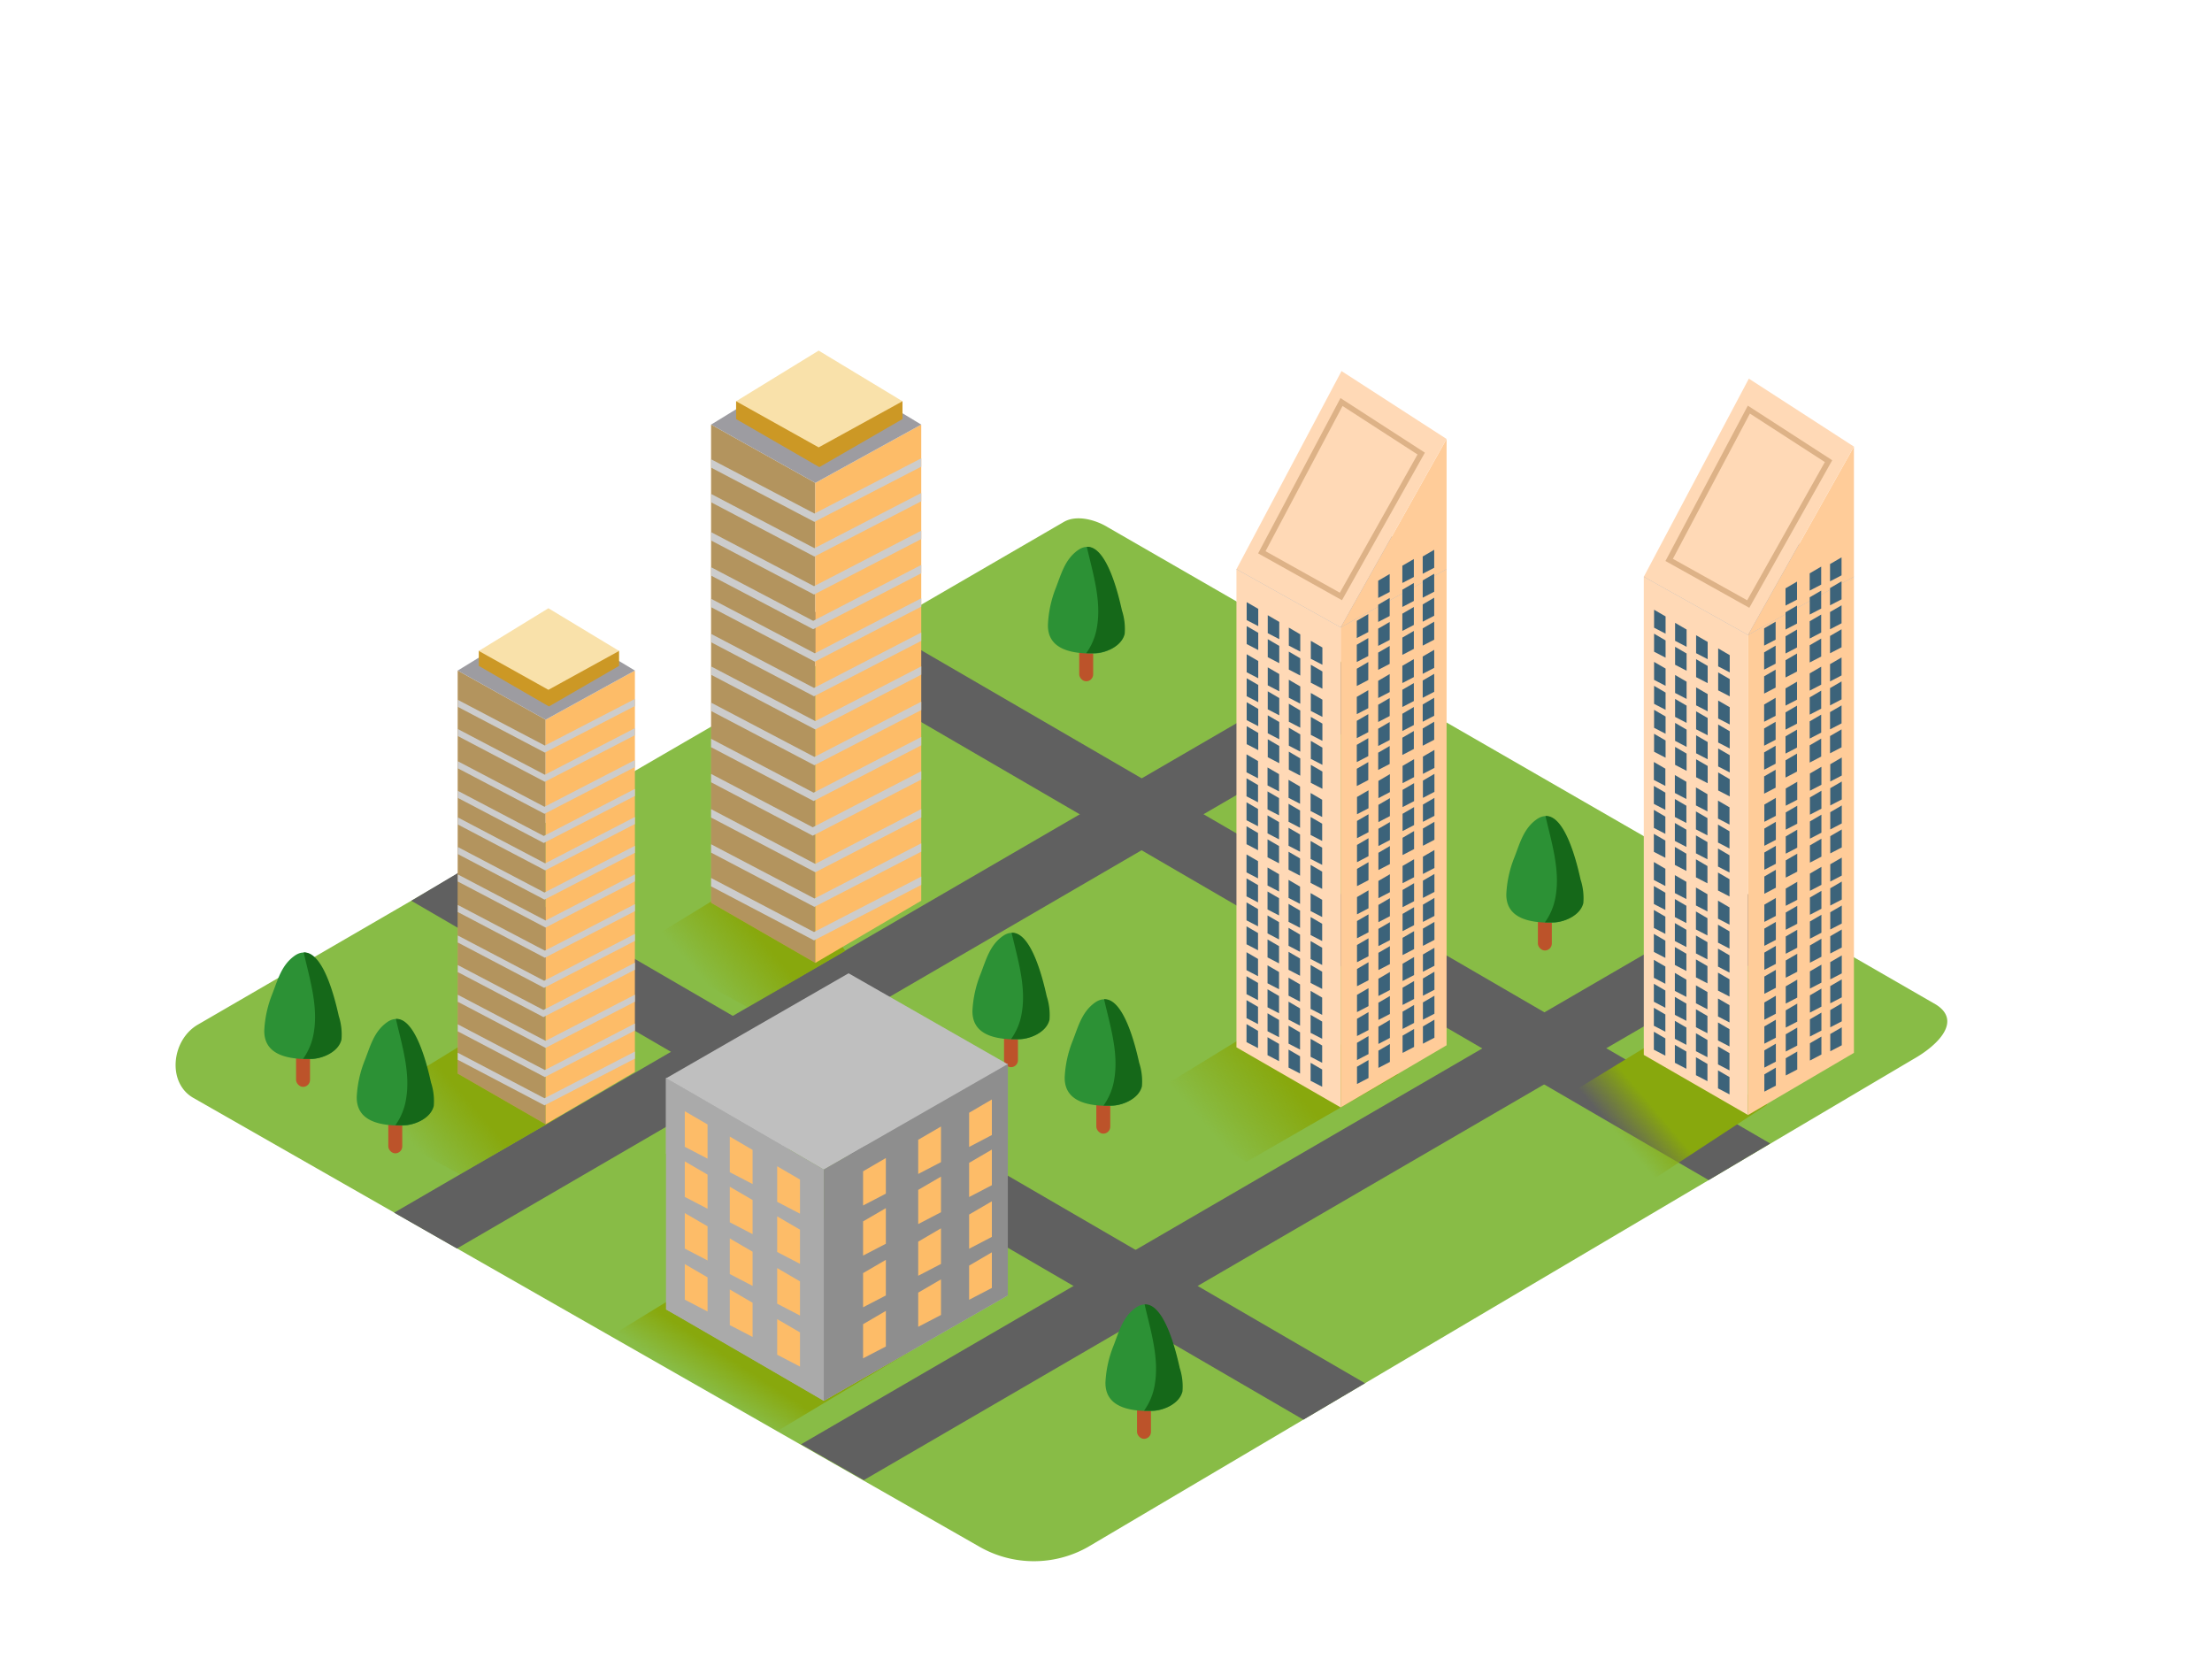 <svg xmlns="http://www.w3.org/2000/svg" xmlns:xlink="http://www.w3.org/1999/xlink" viewBox="0 0 400 300"><defs><linearGradient id="linear-gradient" x1="286.27" y1="210.52" x2="298.72" y2="199.95" gradientUnits="userSpaceOnUse"><stop offset="0" stop-color="#88a80d" stop-opacity="0"/><stop offset="0.5" stop-color="#88a80d" stop-opacity="0"/><stop offset="1" stop-color="#88a80d"/></linearGradient><linearGradient id="linear-gradient-2" x1="206.99" y1="216.09" x2="231.88" y2="194.49" xlink:href="#linear-gradient"/><linearGradient id="linear-gradient-3" x1="126.9" y1="259.7" x2="134.88" y2="247.46" xlink:href="#linear-gradient"/><linearGradient id="linear-gradient-4" x1="65.54" y1="216.06" x2="84.91" y2="199.24" xlink:href="#linear-gradient"/><linearGradient id="linear-gradient-5" x1="117.6" y1="185.85" x2="136.97" y2="169.04" xlink:href="#linear-gradient"/></defs><title>aaa</title><g style="isolation:isolate"><g id="Layer_2" data-name="Layer 2"><path d="M196.69,279.77,345.9,191.58c4.75-2.67,8.83-7,4.19-9.92L200.35,95.36c-2.25-1.39-5.66-2.3-7.94-1L35.77,185.29c-4.75,2.76-5.6,10.46-.85,13.22L177,279.63A19.84,19.84,0,0,0,196.69,279.77Z" fill="#88bc46"/><polygon points="320.11 206.78 151 108.53 139.98 115.1 308.98 213.4 320.11 206.78" fill="#606060"/><polygon points="246.84 250.13 85.39 156.32 74.38 162.89 235.69 256.72 246.84 250.13" fill="#606060"/><polygon points="71.27 219.29 242.79 119.64 253.8 126.2 82.63 225.77 71.27 219.29" fill="#606060"/><polygon points="144.86 261.17 316.37 161.51 327.39 168.08 156.21 267.65 144.86 261.17" fill="#606060"/><rect x="53.54" y="179.8" width="2.52" height="16.74" rx="1.26" ry="1.26" fill="#bc532a"/><path d="M61,183.23c-.58-2.53-3.17-13.65-7.75-10.38-2.35,1.68-3,4.29-4,6.86a20.42,20.42,0,0,0-1.46,6.63c-.07,4.63,4.64,5.2,8.24,5.18,2.08,0,5-1.24,5.53-3.49a10.82,10.82,0,0,0-.5-4.3Z" fill="#2c9135"/><path d="M61.26,183.72l-.11-.49c-.52-2.23-2.6-11.19-6.24-11C56,177,57.58,182,56.73,186.8a11.05,11.05,0,0,1-1.93,4.68c.48,0,1,0,1.42,0,2.08,0,5-1.24,5.53-3.49A10.82,10.82,0,0,0,61.26,183.72Z" fill="#156819"/><rect x="181.56" y="176.24" width="2.52" height="16.74" rx="1.26" ry="1.26" fill="#bc532a"/><path d="M189.06,179.67c-.58-2.53-3.17-13.65-7.75-10.38-2.35,1.68-3,4.29-4,6.86a20.42,20.42,0,0,0-1.46,6.63c-.07,4.63,4.64,5.2,8.24,5.18,2.08,0,5-1.24,5.53-3.49a10.82,10.82,0,0,0-.5-4.3Z" fill="#2c9135"/><path d="M189.28,180.16l-.11-.49c-.52-2.23-2.6-11.19-6.24-11,1.08,4.72,2.68,9.71,1.83,14.55a11.05,11.05,0,0,1-1.93,4.68c.48,0,1,0,1.42,0,2.08,0,5-1.24,5.53-3.49A10.82,10.82,0,0,0,189.28,180.16Z" fill="#156819"/><rect x="198.25" y="188.26" width="2.52" height="16.74" rx="1.26" ry="1.26" fill="#bc532a"/><path d="M205.74,191.69c-.58-2.53-3.17-13.65-7.75-10.38-2.35,1.68-3,4.29-4,6.86a20.42,20.42,0,0,0-1.46,6.63c-.07,4.63,4.64,5.2,8.24,5.18,2.08,0,5-1.24,5.53-3.49a10.82,10.82,0,0,0-.5-4.3Z" fill="#2c9135"/><path d="M206,192.18l-.11-.49c-.52-2.23-2.6-11.19-6.24-11,1.08,4.72,2.68,9.71,1.83,14.55a11.05,11.05,0,0,1-1.93,4.68c.48,0,1,0,1.42,0,2.08,0,5-1.24,5.53-3.49A10.82,10.82,0,0,0,206,192.18Z" fill="#156819"/><rect x="278.1" y="155.14" width="2.52" height="16.74" rx="1.26" ry="1.26" fill="#bc532a"/><path d="M285.6,158.56c-.58-2.53-3.17-13.65-7.75-10.38-2.35,1.68-3,4.29-4,6.86a20.42,20.42,0,0,0-1.46,6.63c-.07,4.63,4.64,5.2,8.24,5.18,2.08,0,5-1.24,5.53-3.49a10.82,10.82,0,0,0-.5-4.3Z" fill="#2c9135"/><path d="M285.82,159.05l-.11-.49c-.52-2.23-2.6-11.19-6.24-11,1.08,4.72,2.68,9.71,1.83,14.55a11.05,11.05,0,0,1-1.93,4.68c.48,0,1,0,1.42,0,2.08,0,5-1.24,5.53-3.49A10.82,10.82,0,0,0,285.82,159.05Z" fill="#156819"/><rect x="195.16" y="106.46" width="2.52" height="16.74" rx="1.26" ry="1.26" fill="#bc532a"/><path d="M202.66,109.88c-.58-2.53-3.17-13.65-7.75-10.38-2.35,1.68-3,4.29-4,6.86A20.42,20.42,0,0,0,189.5,113c-.07,4.63,4.64,5.2,8.24,5.18,2.08,0,5-1.24,5.53-3.49a10.82,10.82,0,0,0-.5-4.3Z" fill="#2c9135"/><path d="M202.88,110.37l-.11-.49c-.52-2.23-2.6-11.19-6.24-11,1.08,4.72,2.68,9.71,1.83,14.55a11.05,11.05,0,0,1-1.93,4.68c.48,0,1,0,1.42,0,2.08,0,5-1.24,5.53-3.49A10.82,10.82,0,0,0,202.88,110.37Z" fill="#156819"/><rect x="205.61" y="243.45" width="2.52" height="16.74" rx="1.26" ry="1.26" fill="#bc532a"/><path d="M213.11,246.87c-.58-2.53-3.17-13.65-7.75-10.38-2.35,1.68-3,4.29-4,6.86a20.42,20.42,0,0,0-1.46,6.63c-.07,4.63,4.64,5.2,8.24,5.18,2.08,0,5-1.24,5.53-3.49a10.82,10.82,0,0,0-.5-4.3Z" fill="#2c9135"/><path d="M213.33,247.36l-.11-.49c-.52-2.23-2.6-11.19-6.24-11,1.08,4.72,2.68,9.71,1.83,14.55a11.05,11.05,0,0,1-1.93,4.68c.48,0,1,0,1.42,0,2.08,0,5-1.24,5.53-3.49A10.82,10.82,0,0,0,213.33,247.36Z" fill="#156819"/><polyline points="298.58 188.73 272.44 204.75 293.29 216.96 319.57 199.76" fill="url(#linear-gradient)" style="mix-blend-mode:multiply"/><polygon points="297.25 190.76 297.25 104.3 316.1 114.83 316.1 201.63 297.25 190.76" fill="#ffd9b6"/><polygon points="316.1 114.83 335.25 104.3 335.25 190.39 316.1 201.63 316.1 114.83" fill="#fc9"/><polygon points="297.25 104.3 316.1 92.73 335.25 104.3 316.1 114.83 297.25 104.3" fill="#9d9ca1"/><polygon points="316.1 114.83 335.25 80.76 335.25 104.3 316.1 114.83" fill="#fc9"/><polygon points="335.25 80.76 316.25 68.47 297.25 104.3 316.1 114.83 335.25 80.76" fill="#ffd9b6"/><polygon points="330.93 106.34 330.93 109.46 333.01 108.38 333.01 105.12 330.93 106.34" fill="#3c637a"/><polygon points="330.93 102 330.93 105.12 333.01 104.04 333.01 100.79 330.93 102" fill="#3c637a"/><polygon points="330.93 115 330.93 118.13 333.01 117.05 333.01 113.79 330.93 115" fill="#3c637a"/><polygon points="330.93 110.67 330.93 113.79 333.01 112.71 333.01 109.46 330.93 110.67" fill="#3c637a"/><polygon points="330.93 124.43 330.93 127.56 333.01 126.47 333.01 123.22 330.93 124.43" fill="#3c637a"/><polygon points="330.93 120.1 330.93 123.22 333.01 122.14 333.01 118.89 330.93 120.1" fill="#3c637a"/><polygon points="330.93 133.1 330.93 136.22 333.01 135.14 333.01 131.89 330.93 133.1" fill="#3c637a"/><polygon points="330.93 128.77 330.93 131.89 333.01 130.81 333.01 127.56 330.93 128.77" fill="#3c637a"/><polygon points="330.97 142.53 330.97 145.65 333.05 144.57 333.05 141.32 330.97 142.53" fill="#3c637a"/><polygon points="330.97 138.2 330.97 141.32 333.05 140.24 333.05 136.98 330.97 138.2" fill="#3c637a"/><polygon points="330.97 151.2 330.97 154.32 333.05 153.24 333.05 149.99 330.97 151.2" fill="#3c637a"/><polygon points="330.97 146.87 330.97 149.99 333.05 148.9 333.05 145.65 330.97 146.87" fill="#3c637a"/><polygon points="330.97 160.63 330.97 163.75 333.05 162.67 333.05 159.41 330.97 160.63" fill="#3c637a"/><polygon points="330.97 156.29 330.97 159.41 333.05 158.33 333.05 155.08 330.97 156.29" fill="#3c637a"/><polygon points="330.97 169.29 330.97 172.42 333.05 171.34 333.05 168.08 330.97 169.29" fill="#3c637a"/><polygon points="330.97 164.96 330.97 168.08 333.05 167 333.05 163.75 330.97 164.96" fill="#3c637a"/><polygon points="330.97 178.31 330.97 181.43 333.05 180.35 333.05 177.1 330.97 178.31" fill="#3c637a"/><polygon points="330.97 173.98 330.97 177.1 333.05 176.02 333.05 172.77 330.97 173.98" fill="#3c637a"/><polygon points="330.97 186.98 330.97 190.1 333.05 189.02 333.05 185.77 330.97 186.98" fill="#3c637a"/><polygon points="330.97 182.65 330.97 185.77 333.05 184.69 333.05 181.43 330.97 182.65" fill="#3c637a"/><polygon points="327.25 108.01 327.25 111.13 329.33 110.05 329.33 106.8 327.25 108.01" fill="#3c637a"/><polygon points="327.25 103.68 327.25 106.8 329.33 105.72 329.33 102.46 327.25 103.68" fill="#3c637a"/><polygon points="327.25 116.68 327.25 119.8 329.33 118.72 329.33 115.47 327.25 116.68" fill="#3c637a"/><polygon points="327.25 112.34 327.25 115.47 329.33 114.38 329.33 111.13 327.25 112.34" fill="#3c637a"/><polygon points="327.25 126.11 327.25 129.23 329.33 128.15 329.33 124.89 327.25 126.11" fill="#3c637a"/><polygon points="327.25 121.77 327.25 124.89 329.33 123.81 329.33 120.56 327.25 121.77" fill="#3c637a"/><polygon points="327.25 134.78 327.25 137.9 329.33 136.81 329.33 133.56 327.25 134.78" fill="#3c637a"/><polygon points="327.25 130.44 327.25 133.56 329.33 132.48 329.33 129.23 327.25 130.44" fill="#3c637a"/><polygon points="327.29 144.2 327.29 147.32 329.37 146.24 329.37 142.99 327.29 144.2" fill="#3c637a"/><polygon points="327.29 139.87 327.29 142.99 329.37 141.91 329.37 138.66 327.29 139.87" fill="#3c637a"/><polygon points="327.29 152.87 327.29 155.99 329.37 154.91 329.37 151.66 327.29 152.87" fill="#3c637a"/><polygon points="327.29 148.54 327.29 151.66 329.37 150.58 329.37 147.32 327.29 148.54" fill="#3c637a"/><polygon points="327.29 162.3 327.29 165.42 329.37 164.34 329.37 161.09 327.29 162.3" fill="#3c637a"/><polygon points="327.29 157.97 327.29 161.09 329.37 160.01 329.37 156.75 327.29 157.97" fill="#3c637a"/><polygon points="327.29 170.97 327.29 174.09 329.37 173.01 329.37 169.75 327.29 170.97" fill="#3c637a"/><polygon points="327.29 166.63 327.29 169.75 329.37 168.67 329.37 165.42 327.29 166.63" fill="#3c637a"/><polygon points="327.29 179.99 327.29 183.11 329.37 182.03 329.37 178.77 327.29 179.99" fill="#3c637a"/><polygon points="327.29 175.65 327.29 178.77 329.37 177.69 329.37 174.44 327.29 175.65" fill="#3c637a"/><polygon points="327.29 188.65 327.29 191.78 329.37 190.69 329.37 187.44 327.29 188.65" fill="#3c637a"/><polygon points="327.29 184.32 327.29 187.44 329.37 186.36 329.37 183.11 327.29 184.32" fill="#3c637a"/><polygon points="322.88 110.72 322.88 113.84 324.96 112.76 324.96 109.51 322.88 110.72" fill="#3c637a"/><polygon points="322.88 106.39 322.88 109.51 324.96 108.43 324.96 105.17 322.88 106.39" fill="#3c637a"/><polygon points="322.88 119.39 322.88 122.51 324.96 121.43 324.96 118.17 322.88 119.39" fill="#3c637a"/><polygon points="322.88 115.06 322.88 118.17 324.96 117.09 324.96 113.84 322.88 115.06" fill="#3c637a"/><polygon points="322.88 128.82 322.88 131.94 324.96 130.86 324.96 127.6 322.88 128.82" fill="#3c637a"/><polygon points="322.88 124.48 322.88 127.6 324.96 126.52 324.96 123.27 322.88 124.48" fill="#3c637a"/><polygon points="322.88 137.49 322.88 140.61 324.96 139.52 324.96 136.27 322.88 137.49" fill="#3c637a"/><polygon points="322.88 133.15 322.88 136.27 324.96 135.19 324.96 131.94 322.88 133.15" fill="#3c637a"/><polygon points="322.92 146.91 322.92 150.03 325 148.95 325 145.7 322.92 146.91" fill="#3c637a"/><polygon points="322.92 142.58 322.92 145.7 325 144.62 325 141.37 322.92 142.58" fill="#3c637a"/><polygon points="322.92 155.58 322.92 158.7 325 157.62 325 154.37 322.92 155.58" fill="#3c637a"/><polygon points="322.92 151.25 322.92 154.37 325 153.29 325 150.03 322.92 151.25" fill="#3c637a"/><polygon points="322.92 165.01 322.92 168.13 325 167.05 325 163.8 322.92 165.01" fill="#3c637a"/><polygon points="322.92 160.68 322.92 163.8 325 162.72 325 159.46 322.92 160.68" fill="#3c637a"/><polygon points="322.92 173.68 322.92 176.8 325 175.72 325 172.47 322.92 173.68" fill="#3c637a"/><polygon points="322.92 169.34 322.92 172.47 325 171.38 325 168.13 322.92 169.34" fill="#3c637a"/><polygon points="322.92 182.7 322.92 185.82 325 184.74 325 181.48 322.92 182.7" fill="#3c637a"/><polygon points="322.92 178.36 322.92 181.48 325 180.4 325 177.15 322.92 178.36" fill="#3c637a"/><polygon points="322.92 191.36 322.92 194.48 325 193.4 325 190.15 322.92 191.36" fill="#3c637a"/><polygon points="322.92 187.03 322.92 190.15 325 189.07 325 185.82 322.92 187.03" fill="#3c637a"/><polygon points="319.01 113.63 319.01 116.75 321.09 115.67 321.09 112.42 319.01 113.63" fill="#3c637a"/><polygon points="319.01 122.3 319.01 125.42 321.09 124.34 321.09 121.09 319.01 122.3" fill="#3c637a"/><polygon points="319.01 117.97 319.01 121.09 321.09 120.01 321.09 116.75 319.01 117.97" fill="#3c637a"/><polygon points="319.01 131.73 319.01 134.85 321.09 133.77 321.09 130.52 319.01 131.73" fill="#3c637a"/><polygon points="319.01 127.4 319.01 130.52 321.09 129.44 321.09 126.18 319.01 127.4" fill="#3c637a"/><polygon points="319.01 140.4 319.01 143.52 321.09 142.44 321.09 139.19 319.01 140.4" fill="#3c637a"/><polygon points="319.01 136.06 319.01 139.19 321.09 138.1 321.09 134.85 319.01 136.06" fill="#3c637a"/><polygon points="319.05 149.83 319.05 152.95 321.13 151.87 321.13 148.61 319.05 149.83" fill="#3c637a"/><polygon points="319.05 145.49 319.05 148.61 321.13 147.53 321.13 144.28 319.05 145.49" fill="#3c637a"/><polygon points="319.05 158.5 319.05 161.62 321.13 160.53 321.13 157.28 319.05 158.5" fill="#3c637a"/><polygon points="319.05 154.16 319.05 157.28 321.13 156.2 321.13 152.95 319.05 154.16" fill="#3c637a"/><polygon points="319.05 167.92 319.05 171.04 321.13 169.96 321.13 166.71 319.05 167.92" fill="#3c637a"/><polygon points="319.05 163.59 319.05 166.71 321.13 165.63 321.13 162.38 319.05 163.59" fill="#3c637a"/><polygon points="319.05 176.59 319.05 179.71 321.13 178.63 321.13 175.38 319.05 176.59" fill="#3c637a"/><polygon points="319.05 172.26 319.05 175.38 321.13 174.3 321.13 171.04 319.05 172.26" fill="#3c637a"/><polygon points="319.05 185.61 319.05 188.73 321.13 187.65 321.13 184.4 319.05 185.61" fill="#3c637a"/><polygon points="319.05 181.28 319.05 184.4 321.13 183.31 321.13 180.06 319.05 181.28" fill="#3c637a"/><polygon points="319.05 194.28 319.05 197.4 321.13 196.32 321.13 193.06 319.05 194.28" fill="#3c637a"/><polygon points="319.05 189.94 319.05 193.06 321.13 191.98 321.13 188.73 319.05 189.94" fill="#3c637a"/><polygon points="301.19 115.81 301.19 118.93 299.11 117.85 299.11 114.59 301.19 115.81" fill="#3c637a"/><polygon points="301.19 111.47 301.19 114.59 299.11 113.51 299.11 110.26 301.19 111.47" fill="#3c637a"/><polygon points="301.19 125.24 301.19 128.36 299.11 127.28 299.11 124.02 301.19 125.24" fill="#3c637a"/><polygon points="301.19 120.9 301.19 124.02 299.11 122.94 299.11 119.69 301.19 120.9" fill="#3c637a"/><polygon points="301.19 133.9 301.19 137.02 299.11 135.94 299.11 132.69 301.19 133.9" fill="#3c637a"/><polygon points="301.19 129.57 301.19 132.69 299.11 131.61 299.11 128.36 301.19 129.57" fill="#3c637a"/><polygon points="301.15 143.33 301.15 146.45 299.07 145.37 299.07 142.12 301.15 143.33" fill="#3c637a"/><polygon points="301.15 139 301.15 142.12 299.07 141.04 299.07 137.79 301.15 139" fill="#3c637a"/><polygon points="301.15 152 301.15 155.12 299.07 154.04 299.07 150.79 301.15 152" fill="#3c637a"/><polygon points="301.15 147.67 301.15 150.79 299.07 149.71 299.07 146.45 301.15 147.67" fill="#3c637a"/><polygon points="301.15 161.43 301.15 164.55 299.07 163.47 299.07 160.22 301.15 161.43" fill="#3c637a"/><polygon points="301.15 157.1 301.15 160.22 299.07 159.13 299.07 155.88 301.15 157.1" fill="#3c637a"/><polygon points="301.15 170.1 301.15 173.22 299.07 172.14 299.07 168.88 301.15 170.1" fill="#3c637a"/><polygon points="301.15 165.76 301.15 168.88 299.07 167.8 299.07 164.55 301.15 165.76" fill="#3c637a"/><polygon points="301.15 179.12 301.15 182.24 299.07 181.15 299.07 177.9 301.15 179.12" fill="#3c637a"/><polygon points="301.15 174.78 301.15 177.9 299.07 176.82 299.07 173.57 301.15 174.78" fill="#3c637a"/><polygon points="301.15 187.78 301.15 190.9 299.07 189.82 299.07 186.57 301.15 187.78" fill="#3c637a"/><polygon points="301.15 183.45 301.15 186.57 299.07 185.49 299.07 182.24 301.15 183.45" fill="#3c637a"/><polygon points="304.99 118.17 304.99 121.29 302.91 120.21 302.91 116.96 304.99 118.17" fill="#3c637a"/><polygon points="304.99 113.84 304.99 116.96 302.91 115.88 302.91 112.63 304.99 113.84" fill="#3c637a"/><polygon points="304.99 127.6 304.99 130.72 302.91 129.64 302.91 126.39 304.99 127.6" fill="#3c637a"/><polygon points="304.99 123.27 304.99 126.39 302.91 125.31 302.91 122.06 304.99 123.27" fill="#3c637a"/><polygon points="304.99 136.27 304.99 139.39 302.91 138.31 302.91 135.06 304.99 136.27" fill="#3c637a"/><polygon points="304.99 131.94 304.99 135.06 302.91 133.97 302.91 130.72 304.99 131.94" fill="#3c637a"/><polygon points="304.95 145.7 304.95 148.82 302.87 147.74 302.87 144.49 304.95 145.7" fill="#3c637a"/><polygon points="304.95 141.37 304.95 144.49 302.87 143.4 302.87 140.15 304.95 141.37" fill="#3c637a"/><polygon points="304.95 154.37 304.95 157.49 302.87 156.41 302.87 153.15 304.95 154.37" fill="#3c637a"/><polygon points="304.95 150.03 304.95 153.15 302.87 152.07 302.87 148.82 304.95 150.03" fill="#3c637a"/><polygon points="304.95 163.79 304.95 166.92 302.87 165.84 302.87 162.58 304.95 163.79" fill="#3c637a"/><polygon points="304.95 159.46 304.95 162.58 302.87 161.5 302.87 158.25 304.95 159.46" fill="#3c637a"/><polygon points="304.95 172.46 304.95 175.58 302.87 174.5 302.87 171.25 304.95 172.46" fill="#3c637a"/><polygon points="304.95 168.13 304.95 171.25 302.87 170.17 302.87 166.92 304.95 168.13" fill="#3c637a"/><polygon points="304.95 181.48 304.95 184.6 302.87 183.52 302.87 180.27 304.95 181.48" fill="#3c637a"/><polygon points="304.95 177.15 304.95 180.27 302.87 179.19 302.87 175.93 304.95 177.15" fill="#3c637a"/><polygon points="304.95 190.15 304.95 193.27 302.87 192.19 302.87 188.94 304.95 190.15" fill="#3c637a"/><polygon points="304.95 185.81 304.95 188.94 302.87 187.85 302.87 184.6 304.95 185.81" fill="#3c637a"/><polygon points="308.8 120.42 308.8 123.53 306.71 122.45 306.71 119.2 308.8 120.42" fill="#3c637a"/><polygon points="308.8 116.08 308.8 119.2 306.71 118.12 306.71 114.87 308.8 116.08" fill="#3c637a"/><polygon points="308.8 129.84 308.8 132.96 306.71 131.88 306.71 128.63 308.8 129.84" fill="#3c637a"/><polygon points="308.8 125.51 308.8 128.63 306.71 127.55 306.71 124.3 308.8 125.51" fill="#3c637a"/><polygon points="308.8 138.51 308.8 141.63 306.71 140.55 306.71 137.3 308.8 138.51" fill="#3c637a"/><polygon points="308.8 134.18 308.8 137.3 306.71 136.22 306.71 132.96 308.8 134.18" fill="#3c637a"/><polygon points="308.76 147.94 308.76 151.06 306.68 149.98 306.68 146.73 308.76 147.94" fill="#3c637a"/><polygon points="308.76 143.61 308.76 146.73 306.68 145.65 306.68 142.39 308.76 143.61" fill="#3c637a"/><polygon points="308.76 156.61 308.76 159.73 306.68 158.65 306.68 155.39 308.76 156.61" fill="#3c637a"/><polygon points="308.76 152.27 308.76 155.39 306.68 154.31 306.68 151.06 308.76 152.27" fill="#3c637a"/><polygon points="308.76 166.04 308.76 169.16 306.68 168.08 306.68 164.82 308.76 166.04" fill="#3c637a"/><polygon points="308.76 161.7 308.76 164.82 306.68 163.74 306.68 160.49 308.76 161.7" fill="#3c637a"/><polygon points="308.76 174.7 308.76 177.82 306.68 176.74 306.68 173.49 308.76 174.7" fill="#3c637a"/><polygon points="308.76 170.37 308.76 173.49 306.68 172.41 306.68 169.16 308.76 170.37" fill="#3c637a"/><polygon points="308.76 183.72 308.76 186.84 306.68 185.76 306.68 182.51 308.76 183.72" fill="#3c637a"/><polygon points="308.76 179.39 308.76 182.51 306.68 181.43 306.68 178.18 308.76 179.39" fill="#3c637a"/><polygon points="308.76 192.39 308.76 195.51 306.68 194.43 306.68 191.18 308.76 192.39" fill="#3c637a"/><polygon points="308.76 188.06 308.76 191.18 306.68 190.09 306.68 186.84 308.76 188.06" fill="#3c637a"/><polygon points="312.79 122.8 312.79 125.92 310.7 124.84 310.7 121.59 312.79 122.8" fill="#3c637a"/><polygon points="312.79 118.47 312.79 121.59 310.7 120.5 310.7 117.25 312.79 118.47" fill="#3c637a"/><polygon points="312.79 132.23 312.79 135.35 310.7 134.27 310.7 131.01 312.79 132.23" fill="#3c637a"/><polygon points="312.79 127.89 312.79 131.01 310.7 129.93 310.7 126.68 312.79 127.89" fill="#3c637a"/><polygon points="312.79 140.9 312.79 144.02 310.7 142.94 310.7 139.68 312.79 140.9" fill="#3c637a"/><polygon points="312.79 136.56 312.79 139.68 310.7 138.6 310.7 135.35 312.79 136.56" fill="#3c637a"/><polygon points="312.75 150.32 312.75 153.44 310.67 152.36 310.67 149.11 312.75 150.32" fill="#3c637a"/><polygon points="312.75 145.99 312.75 149.11 310.67 148.03 310.67 144.78 312.75 145.99" fill="#3c637a"/><polygon points="312.75 158.99 312.75 162.11 310.67 161.03 310.67 157.78 312.75 158.99" fill="#3c637a"/><polygon points="312.75 154.66 312.75 157.78 310.67 156.7 310.67 153.44 312.75 154.66" fill="#3c637a"/><polygon points="312.75 168.42 312.75 171.54 310.67 170.46 310.67 167.21 312.75 168.42" fill="#3c637a"/><polygon points="312.75 164.09 312.75 167.21 310.67 166.13 310.67 162.87 312.75 164.09" fill="#3c637a"/><polygon points="312.75 177.09 312.75 180.21 310.67 179.13 310.67 175.88 312.75 177.09" fill="#3c637a"/><polygon points="312.75 172.75 312.75 175.88 310.67 174.79 310.67 171.54 312.75 172.75" fill="#3c637a"/><polygon points="312.75 186.11 312.75 189.23 310.67 188.15 310.67 184.89 312.75 186.11" fill="#3c637a"/><polygon points="312.75 181.77 312.75 184.89 310.67 183.81 310.67 180.56 312.75 181.77" fill="#3c637a"/><polygon points="312.75 194.77 312.75 197.9 310.67 196.81 310.67 193.56 312.75 194.77" fill="#3c637a"/><polygon points="312.75 190.44 312.75 193.56 310.67 192.48 310.67 189.23 312.75 190.44" fill="#3c637a"/><polygon points="330.66 83.39 316.25 74.07 301.84 101.25 316.14 109.23 330.66 83.39" fill="none" stroke="#ddb287" stroke-miterlimit="10"/><polyline points="231.78 183.28 205.64 199.3 225.41 210.09 252.78 194.31" fill="url(#linear-gradient-2)" style="mix-blend-mode:multiply"/><polygon points="223.59 189.39 223.59 102.93 242.44 113.46 242.44 200.26 223.59 189.39" fill="#ffd9b6"/><polygon points="242.44 113.46 261.59 102.93 261.59 189.02 242.44 200.26 242.44 113.46" fill="#fc9"/><polygon points="223.59 102.93 242.44 91.36 261.59 102.93 242.44 113.46 223.59 102.93" fill="#9d9ca1"/><polygon points="242.44 113.46 261.59 79.38 261.59 102.93 242.44 113.46" fill="#fc9"/><polygon points="261.59 79.38 242.59 67.1 223.59 102.93 242.44 113.46 261.59 79.38" fill="#ffd9b6"/><polygon points="257.27 104.96 257.27 108.08 259.35 107 259.35 103.75 257.27 104.96" fill="#3c637a"/><polygon points="257.27 100.63 257.27 103.75 259.35 102.67 259.35 99.42 257.27 100.63" fill="#3c637a"/><polygon points="257.27 113.63 257.27 116.75 259.35 115.67 259.35 112.42 257.27 113.63" fill="#3c637a"/><polygon points="257.27 109.3 257.27 112.42 259.35 111.34 259.35 108.08 257.27 109.3" fill="#3c637a"/><polygon points="257.27 123.06 257.27 126.18 259.35 125.1 259.35 121.85 257.27 123.06" fill="#3c637a"/><polygon points="257.27 118.72 257.27 121.85 259.35 120.77 259.35 117.51 257.27 118.72" fill="#3c637a"/><polygon points="257.27 131.73 257.27 134.85 259.35 133.77 259.35 130.51 257.27 131.73" fill="#3c637a"/><polygon points="257.27 127.39 257.27 130.51 259.35 129.43 259.35 126.18 257.27 127.39" fill="#3c637a"/><polygon points="257.31 141.16 257.31 144.28 259.39 143.19 259.39 139.94 257.31 141.16" fill="#3c637a"/><polygon points="257.31 136.82 257.31 139.94 259.39 138.86 259.39 135.61 257.31 136.82" fill="#3c637a"/><polygon points="257.31 149.82 257.31 152.94 259.39 151.86 259.39 148.61 257.31 149.82" fill="#3c637a"/><polygon points="257.31 145.49 257.31 148.61 259.39 147.53 259.39 144.28 257.31 145.49" fill="#3c637a"/><polygon points="257.31 159.25 257.31 162.37 259.39 161.29 259.39 158.04 257.31 159.25" fill="#3c637a"/><polygon points="257.31 154.92 257.31 158.04 259.39 156.96 259.39 153.71 257.31 154.92" fill="#3c637a"/><polygon points="257.31 167.92 257.31 171.04 259.39 169.96 259.39 166.71 257.31 167.92" fill="#3c637a"/><polygon points="257.31 163.59 257.31 166.71 259.39 165.63 259.39 162.37 257.31 163.59" fill="#3c637a"/><polygon points="257.31 176.94 257.31 180.06 259.39 178.98 259.39 175.72 257.31 176.94" fill="#3c637a"/><polygon points="257.31 172.6 257.31 175.72 259.39 174.64 259.39 171.39 257.31 172.6" fill="#3c637a"/><polygon points="257.31 185.61 257.31 188.73 259.39 187.65 259.39 184.39 257.31 185.61" fill="#3c637a"/><polygon points="257.31 181.27 257.31 184.39 259.39 183.31 259.39 180.06 257.31 181.27" fill="#3c637a"/><polygon points="253.59 106.64 253.59 109.76 255.67 108.67 255.67 105.42 253.59 106.64" fill="#3c637a"/><polygon points="253.59 102.3 253.59 105.42 255.67 104.34 255.67 101.09 253.59 102.3" fill="#3c637a"/><polygon points="253.59 115.3 253.59 118.42 255.67 117.34 255.67 114.09 253.59 115.3" fill="#3c637a"/><polygon points="253.59 110.97 253.59 114.09 255.67 113.01 255.67 109.76 253.59 110.97" fill="#3c637a"/><polygon points="253.59 124.73 253.59 127.85 255.67 126.77 255.67 123.52 253.59 124.73" fill="#3c637a"/><polygon points="253.59 120.4 253.59 123.52 255.67 122.44 255.67 119.19 253.59 120.4" fill="#3c637a"/><polygon points="253.59 133.4 253.59 136.52 255.67 135.44 255.67 132.19 253.59 133.4" fill="#3c637a"/><polygon points="253.59 129.07 253.59 132.19 255.67 131.11 255.67 127.85 253.59 129.07" fill="#3c637a"/><polygon points="253.63 142.83 253.63 145.95 255.71 144.87 255.71 141.62 253.63 142.83" fill="#3c637a"/><polygon points="253.63 138.5 253.63 141.62 255.71 140.53 255.71 137.28 253.63 138.5" fill="#3c637a"/><polygon points="253.63 151.5 253.63 154.62 255.71 153.54 255.71 150.28 253.63 151.5" fill="#3c637a"/><polygon points="253.63 147.16 253.63 150.28 255.71 149.2 255.71 145.95 253.63 147.16" fill="#3c637a"/><polygon points="253.63 160.93 253.63 164.05 255.71 162.97 255.71 159.71 253.63 160.93" fill="#3c637a"/><polygon points="253.63 156.59 253.63 159.71 255.71 158.63 255.71 155.38 253.63 156.59" fill="#3c637a"/><polygon points="253.63 169.59 253.63 172.71 255.71 171.63 255.71 168.38 253.63 169.59" fill="#3c637a"/><polygon points="253.63 165.26 253.63 168.38 255.71 167.3 255.71 164.05 253.63 165.26" fill="#3c637a"/><polygon points="253.63 178.61 253.63 181.73 255.71 180.65 255.71 177.4 253.63 178.61" fill="#3c637a"/><polygon points="253.63 174.28 253.63 177.4 255.71 176.32 255.71 173.06 253.63 174.28" fill="#3c637a"/><polygon points="253.63 187.28 253.63 190.4 255.71 189.32 255.71 186.07 253.63 187.28" fill="#3c637a"/><polygon points="253.63 182.94 253.63 186.07 255.71 184.98 255.71 181.73 253.63 182.94" fill="#3c637a"/><polygon points="249.22 109.35 249.22 112.47 251.3 111.39 251.3 108.13 249.22 109.35" fill="#3c637a"/><polygon points="249.22 105.01 249.22 108.13 251.3 107.05 251.3 103.8 249.22 105.01" fill="#3c637a"/><polygon points="249.22 118.01 249.22 121.13 251.3 120.05 251.3 116.8 249.22 118.01" fill="#3c637a"/><polygon points="249.22 113.68 249.22 116.8 251.3 115.72 251.3 112.47 249.22 113.68" fill="#3c637a"/><polygon points="249.22 127.44 249.22 130.56 251.3 129.48 251.3 126.23 249.22 127.44" fill="#3c637a"/><polygon points="249.22 123.11 249.22 126.23 251.3 125.15 251.3 121.89 249.22 123.11" fill="#3c637a"/><polygon points="249.22 136.11 249.22 139.23 251.3 138.15 251.3 134.9 249.22 136.11" fill="#3c637a"/><polygon points="249.22 131.78 249.22 134.9 251.3 133.82 251.3 130.56 249.22 131.78" fill="#3c637a"/><polygon points="249.26 145.54 249.26 148.66 251.34 147.58 251.34 144.33 249.26 145.54" fill="#3c637a"/><polygon points="249.26 141.21 249.26 144.33 251.34 143.24 251.34 139.99 249.26 141.21" fill="#3c637a"/><polygon points="249.26 154.21 249.26 157.33 251.34 156.25 251.34 152.99 249.26 154.21" fill="#3c637a"/><polygon points="249.26 149.87 249.26 152.99 251.34 151.91 251.34 148.66 249.26 149.87" fill="#3c637a"/><polygon points="249.26 163.64 249.26 166.76 251.34 165.68 251.34 162.42 249.26 163.64" fill="#3c637a"/><polygon points="249.26 159.3 249.26 162.42 251.34 161.34 251.34 158.09 249.26 159.3" fill="#3c637a"/><polygon points="249.26 172.3 249.26 175.42 251.34 174.34 251.34 171.09 249.26 172.3" fill="#3c637a"/><polygon points="249.26 167.97 249.26 171.09 251.34 170.01 251.34 166.76 249.26 167.97" fill="#3c637a"/><polygon points="249.26 181.32 249.26 184.44 251.34 183.36 251.34 180.11 249.26 181.32" fill="#3c637a"/><polygon points="249.26 176.99 249.26 180.11 251.34 179.03 251.34 175.77 249.26 176.99" fill="#3c637a"/><polygon points="249.26 189.99 249.26 193.11 251.34 192.03 251.34 188.78 249.26 189.99" fill="#3c637a"/><polygon points="249.26 185.66 249.26 188.78 251.34 187.69 251.34 184.44 249.26 185.66" fill="#3c637a"/><polygon points="245.35 112.26 245.35 115.38 247.43 114.3 247.43 111.05 245.35 112.26" fill="#3c637a"/><polygon points="245.35 120.93 245.35 124.05 247.43 122.97 247.43 119.71 245.35 120.93" fill="#3c637a"/><polygon points="245.35 116.59 245.35 119.71 247.43 118.63 247.43 115.38 245.35 116.59" fill="#3c637a"/><polygon points="245.35 130.35 245.35 133.48 247.43 132.4 247.43 129.14 245.35 130.35" fill="#3c637a"/><polygon points="245.35 126.02 245.35 129.14 247.43 128.06 247.43 124.81 245.35 126.02" fill="#3c637a"/><polygon points="245.35 139.02 245.35 142.14 247.43 141.06 247.43 137.81 245.35 139.02" fill="#3c637a"/><polygon points="245.35 134.69 245.35 137.81 247.43 136.73 247.43 133.48 245.35 134.69" fill="#3c637a"/><polygon points="245.39 148.45 245.39 151.57 247.47 150.49 247.47 147.24 245.39 148.45" fill="#3c637a"/><polygon points="245.39 144.12 245.39 147.24 247.47 146.16 247.47 142.91 245.39 144.12" fill="#3c637a"/><polygon points="245.39 157.12 245.39 160.24 247.47 159.16 247.47 155.91 245.39 157.12" fill="#3c637a"/><polygon points="245.39 152.79 245.39 155.91 247.47 154.82 247.47 151.57 245.39 152.79" fill="#3c637a"/><polygon points="245.39 166.55 245.39 169.67 247.47 168.59 247.47 165.34 245.39 166.55" fill="#3c637a"/><polygon points="245.39 162.22 245.39 165.34 247.47 164.25 247.47 161 245.39 162.22" fill="#3c637a"/><polygon points="245.39 175.22 245.39 178.34 247.47 177.26 247.47 174 245.39 175.22" fill="#3c637a"/><polygon points="245.39 170.88 245.39 174 247.47 172.92 247.47 169.67 245.39 170.88" fill="#3c637a"/><polygon points="245.39 184.23 245.39 187.35 247.47 186.27 247.47 183.02 245.39 184.23" fill="#3c637a"/><polygon points="245.39 179.9 245.39 183.02 247.47 181.94 247.47 178.69 245.39 179.9" fill="#3c637a"/><polygon points="245.39 192.9 245.39 196.02 247.47 194.94 247.47 191.69 245.39 192.9" fill="#3c637a"/><polygon points="245.39 188.57 245.39 191.69 247.47 190.61 247.47 187.35 245.39 188.57" fill="#3c637a"/><polygon points="227.53 114.43 227.53 117.55 225.44 116.47 225.44 113.22 227.53 114.43" fill="#3c637a"/><polygon points="227.53 110.1 227.53 113.22 225.44 112.14 225.44 108.89 227.53 110.1" fill="#3c637a"/><polygon points="227.53 123.86 227.53 126.98 225.44 125.9 225.44 122.65 227.53 123.86" fill="#3c637a"/><polygon points="227.53 119.53 227.53 122.65 225.44 121.57 225.44 118.31 227.53 119.53" fill="#3c637a"/><polygon points="227.53 132.53 227.53 135.65 225.44 134.57 225.44 131.31 227.53 132.53" fill="#3c637a"/><polygon points="227.53 128.19 227.53 131.31 225.44 130.23 225.44 126.98 227.53 128.19" fill="#3c637a"/><polygon points="227.49 141.96 227.49 145.08 225.41 144 225.41 140.74 227.49 141.96" fill="#3c637a"/><polygon points="227.49 137.62 227.49 140.74 225.41 139.66 225.41 136.41 227.49 137.62" fill="#3c637a"/><polygon points="227.49 150.63 227.49 153.75 225.41 152.66 225.41 149.41 227.49 150.63" fill="#3c637a"/><polygon points="227.49 146.29 227.49 149.41 225.41 148.33 225.41 145.08 227.49 146.29" fill="#3c637a"/><polygon points="227.49 160.05 227.49 163.18 225.41 162.09 225.41 158.84 227.49 160.05" fill="#3c637a"/><polygon points="227.49 155.72 227.49 158.84 225.41 157.76 225.41 154.51 227.49 155.72" fill="#3c637a"/><polygon points="227.49 168.72 227.49 171.84 225.41 170.76 225.41 167.51 227.49 168.72" fill="#3c637a"/><polygon points="227.49 164.39 227.49 167.51 225.41 166.43 225.41 163.18 227.49 164.39" fill="#3c637a"/><polygon points="227.49 177.74 227.49 180.86 225.41 179.78 225.41 176.53 227.49 177.74" fill="#3c637a"/><polygon points="227.49 173.41 227.49 176.53 225.41 175.44 225.41 172.19 227.49 173.41" fill="#3c637a"/><polygon points="227.49 186.41 227.49 189.53 225.41 188.45 225.41 185.19 227.49 186.41" fill="#3c637a"/><polygon points="227.49 182.07 227.49 185.19 225.41 184.11 225.41 180.86 227.49 182.07" fill="#3c637a"/><polygon points="231.33 116.8 231.33 119.92 229.25 118.84 229.25 115.58 231.33 116.8" fill="#3c637a"/><polygon points="231.33 112.46 231.33 115.58 229.25 114.5 229.25 111.25 231.33 112.46" fill="#3c637a"/><polygon points="231.33 126.23 231.33 129.35 229.25 128.27 229.25 125.01 231.33 126.23" fill="#3c637a"/><polygon points="231.33 121.89 231.33 125.01 229.25 123.93 229.25 120.68 231.33 121.89" fill="#3c637a"/><polygon points="231.33 134.9 231.33 138.01 229.25 136.93 229.25 133.68 231.33 134.9" fill="#3c637a"/><polygon points="231.33 130.56 231.33 133.68 229.25 132.6 229.25 129.35 231.33 130.56" fill="#3c637a"/><polygon points="231.29 144.32 231.29 147.44 229.21 146.36 229.21 143.11 231.29 144.32" fill="#3c637a"/><polygon points="231.29 139.99 231.29 143.11 229.21 142.03 229.21 138.78 231.29 139.99" fill="#3c637a"/><polygon points="231.29 152.99 231.29 156.11 229.21 155.03 229.21 151.78 231.29 152.99" fill="#3c637a"/><polygon points="231.29 148.66 231.29 151.78 229.21 150.7 229.21 147.44 231.29 148.66" fill="#3c637a"/><polygon points="231.29 162.42 231.29 165.54 229.21 164.46 229.21 161.21 231.29 162.42" fill="#3c637a"/><polygon points="231.29 158.09 231.29 161.21 229.21 160.13 229.21 156.87 231.29 158.09" fill="#3c637a"/><polygon points="231.29 171.09 231.29 174.21 229.21 173.13 229.21 169.88 231.29 171.09" fill="#3c637a"/><polygon points="231.29 166.75 231.29 169.88 229.21 168.79 229.21 165.54 231.29 166.75" fill="#3c637a"/><polygon points="231.29 180.11 231.29 183.23 229.21 182.15 229.21 178.89 231.29 180.11" fill="#3c637a"/><polygon points="231.29 175.77 231.29 178.89 229.21 177.81 229.21 174.56 231.29 175.77" fill="#3c637a"/><polygon points="231.29 188.77 231.29 191.89 229.21 190.81 229.21 187.56 231.29 188.77" fill="#3c637a"/><polygon points="231.29 184.44 231.29 187.56 229.21 186.48 229.21 183.23 231.29 184.44" fill="#3c637a"/><polygon points="235.13 119.04 235.13 122.16 233.06 121.08 233.06 117.83 235.13 119.04" fill="#3c637a"/><polygon points="235.13 114.71 235.13 117.83 233.06 116.75 233.06 113.49 235.13 114.71" fill="#3c637a"/><polygon points="235.13 128.47 235.13 131.59 233.06 130.51 233.06 127.25 235.13 128.47" fill="#3c637a"/><polygon points="235.13 124.13 235.13 127.25 233.06 126.17 233.06 122.92 235.13 124.13" fill="#3c637a"/><polygon points="235.13 137.14 235.13 140.26 233.06 139.18 233.06 135.92 235.13 137.14" fill="#3c637a"/><polygon points="235.13 132.8 235.13 135.92 233.06 134.84 233.06 131.59 235.13 132.8" fill="#3c637a"/><polygon points="235.09 146.56 235.09 149.69 233.01 148.6 233.01 145.35 235.09 146.56" fill="#3c637a"/><polygon points="235.09 142.23 235.09 145.35 233.01 144.27 233.01 141.02 235.09 142.23" fill="#3c637a"/><polygon points="235.09 155.23 235.09 158.35 233.01 157.27 233.01 154.02 235.09 155.23" fill="#3c637a"/><polygon points="235.09 150.9 235.09 154.02 233.01 152.94 233.01 149.69 235.09 150.9" fill="#3c637a"/><polygon points="235.09 164.66 235.09 167.78 233.01 166.7 233.01 163.45 235.09 164.66" fill="#3c637a"/><polygon points="235.09 160.33 235.09 163.45 233.01 162.37 233.01 159.11 235.09 160.33" fill="#3c637a"/><polygon points="235.09 173.33 235.09 176.45 233.01 175.37 233.01 172.12 235.09 173.33" fill="#3c637a"/><polygon points="235.09 169 235.09 172.12 233.01 171.03 233.01 167.78 235.09 169" fill="#3c637a"/><polygon points="235.09 182.35 235.09 185.47 233.01 184.39 233.01 181.13 235.09 182.35" fill="#3c637a"/><polygon points="235.09 178.01 235.09 181.13 233.01 180.05 233.01 176.8 235.09 178.01" fill="#3c637a"/><polygon points="235.09 191.01 235.09 194.13 233.01 193.05 233.01 189.8 235.09 191.01" fill="#3c637a"/><polygon points="235.09 186.68 235.09 189.8 233.01 188.72 233.01 185.47 235.09 186.68" fill="#3c637a"/><polygon points="239.13 121.42 239.13 124.54 237.04 123.46 237.04 120.21 239.13 121.42" fill="#3c637a"/><polygon points="239.13 117.09 239.13 120.21 237.04 119.13 237.04 115.88 239.13 117.09" fill="#3c637a"/><polygon points="239.13 130.85 239.13 133.97 237.04 132.89 237.04 129.64 239.13 130.85" fill="#3c637a"/><polygon points="239.13 126.52 239.13 129.64 237.04 128.56 237.04 125.31 239.13 126.52" fill="#3c637a"/><polygon points="239.13 139.52 239.13 142.64 237.04 141.56 237.04 138.31 239.13 139.52" fill="#3c637a"/><polygon points="239.13 135.19 239.13 138.31 237.04 137.23 237.04 133.97 239.13 135.19" fill="#3c637a"/><polygon points="239.09 148.95 239.09 152.07 237 150.99 237 147.74 239.09 148.95" fill="#3c637a"/><polygon points="239.09 144.62 239.09 147.74 237 146.66 237 143.4 239.09 144.62" fill="#3c637a"/><polygon points="239.09 157.62 239.09 160.74 237 159.66 237 156.4 239.09 157.62" fill="#3c637a"/><polygon points="239.09 153.28 239.09 156.4 237 155.32 237 152.07 239.09 153.28" fill="#3c637a"/><polygon points="239.09 167.05 239.09 170.17 237 169.09 237 165.83 239.09 167.05" fill="#3c637a"/><polygon points="239.09 162.71 239.09 165.83 237 164.75 237 161.5 239.09 162.71" fill="#3c637a"/><polygon points="239.09 175.71 239.09 178.83 237 177.75 237 174.5 239.09 175.71" fill="#3c637a"/><polygon points="239.09 171.38 239.09 174.5 237 173.42 237 170.17 239.09 171.38" fill="#3c637a"/><polygon points="239.09 184.73 239.09 187.85 237 186.77 237 183.52 239.09 184.73" fill="#3c637a"/><polygon points="239.09 180.4 239.09 183.52 237 182.44 237 179.18 239.09 180.4" fill="#3c637a"/><polygon points="239.09 193.4 239.09 196.52 237 195.44 237 192.19 239.09 193.4" fill="#3c637a"/><polygon points="239.09 189.06 239.09 192.19 237 191.1 237 187.85 239.09 189.06" fill="#3c637a"/><polygon points="257 82.02 242.59 72.7 228.18 99.87 242.48 107.86 257 82.02" fill="none" stroke="#ddb287" stroke-miterlimit="10"/><polyline points="137.28 225.14 111.14 241.16 140.54 258.8 164.87 244.2" fill="url(#linear-gradient-3)" style="mix-blend-mode:multiply"/><polyline points="120.43 208.63 120.43 194.95 182.25 192.41 182.25 206.09" fill="#afafaf"/><path d="M120.43,236.79c.69.23,28.54,16.52,28.54,16.52l33.28-19.06-28.8-16.39Z" fill="#afafaf"/><path d="M120.43,195c.69.23,28.54,16.52,28.54,16.52l33.28-19.06L153.45,176Z" fill="#bfbfbf"/><polygon points="148.97 253.31 148.97 211.48 120.43 194.95 120.43 236.78 148.97 253.31" fill="#aaa"/><polygon points="182.25 234.24 182.25 192.41 148.97 211.48 148.97 253.31 182.25 234.24" fill="#8e8e8e"/><polygon points="175.25 210.28 175.25 216.46 179.36 214.32 179.36 207.88 175.25 210.28" fill="#fdbc68"/><polygon points="175.25 201.22 175.25 207.4 179.36 205.25 179.36 198.82 175.25 201.22" fill="#fdbc68"/><polygon points="175.25 228.86 175.25 235.04 179.36 232.9 179.36 226.46 175.25 228.86" fill="#fdbc68"/><polygon points="175.25 219.63 175.25 225.81 179.36 223.67 179.36 217.23 175.25 219.63" fill="#fdbc68"/><polygon points="166.04 215.17 166.04 221.35 170.16 219.21 170.16 212.77 166.04 215.17" fill="#fdbc68"/><polygon points="166.04 206.11 166.04 212.29 170.16 210.15 170.16 203.71 166.04 206.11" fill="#fdbc68"/><polygon points="166.04 233.75 166.04 239.93 170.16 237.79 170.16 231.35 166.04 233.75" fill="#fdbc68"/><polygon points="166.04 224.53 166.04 230.7 170.16 228.56 170.16 222.12 166.04 224.53" fill="#fdbc68"/><polygon points="156.07 220.87 156.07 227.05 160.19 224.91 160.19 218.47 156.07 220.87" fill="#fdbc68"/><polygon points="156.07 211.81 156.07 217.99 160.19 215.85 160.19 209.41 156.07 211.81" fill="#fdbc68"/><polygon points="156.07 239.46 156.07 245.63 160.19 243.49 160.19 237.05 156.07 239.46" fill="#fdbc68"/><polygon points="156.07 230.22 156.07 236.4 160.19 234.26 160.19 227.82 156.07 230.22" fill="#fdbc68"/><polygon points="127.95 212.41 127.95 218.58 123.83 216.44 123.83 210.01 127.95 212.41" fill="#fdbc68"/><polygon points="127.95 203.34 127.95 209.52 123.83 207.38 123.83 200.94 127.95 203.34" fill="#fdbc68"/><polygon points="127.95 230.99 127.95 237.16 123.83 235.02 123.83 228.59 127.95 230.99" fill="#fdbc68"/><polygon points="127.95 221.76 127.95 227.93 123.83 225.79 123.83 219.36 127.95 221.76" fill="#fdbc68"/><polygon points="136.09 217 136.09 223.17 131.97 221.03 131.97 214.6 136.09 217" fill="#fdbc68"/><polygon points="136.09 207.94 136.09 214.11 131.97 211.97 131.97 205.53 136.09 207.94" fill="#fdbc68"/><polygon points="136.09 235.58 136.09 241.76 131.97 239.62 131.97 233.18 136.09 235.58" fill="#fdbc68"/><polygon points="136.09 226.35 136.09 232.53 131.97 230.39 131.97 223.95 136.09 226.35" fill="#fdbc68"/><polygon points="144.66 222.36 144.66 228.54 140.54 226.4 140.54 219.96 144.66 222.36" fill="#fdbc68"/><polygon points="144.66 213.3 144.66 219.47 140.54 217.33 140.54 210.9 144.66 213.3" fill="#fdbc68"/><polygon points="144.66 240.94 144.66 247.12 140.54 244.98 140.54 238.54 144.66 240.94" fill="#fdbc68"/><polygon points="144.66 231.71 144.66 237.89 140.54 235.75 140.54 229.31 144.66 231.71" fill="#fdbc68"/><polyline points="89.28 185.41 63.14 201.44 83.18 212.37 100.8 202.16" fill="url(#linear-gradient-4)" style="mix-blend-mode:multiply"/><polygon points="82.77 194.14 82.77 121.26 98.67 130.14 98.67 203.3 82.77 194.14" fill="#fdbc68"/><polygon points="82.77 194.14 82.77 121.26 98.67 130.14 98.67 203.3 82.77 194.14" fill="#1e4549" opacity="0.33"/><polygon points="98.67 130.14 114.81 121.26 114.81 193.83 98.67 203.3 98.67 130.14" fill="#fdbc68"/><polygon points="82.77 121.26 98.67 111.52 114.81 121.26 98.67 130.14 82.77 121.26" fill="#9d9ca1"/><polyline points="86.58 117.68 86.58 120.41 99.27 127.75 111.95 120.41 111.95 117.68" fill="#cc9825"/><polygon points="86.58 117.71 99.17 109.99 111.95 117.71 99.17 124.74 86.58 117.71" fill="#f9e1aa"/><polygon points="114.81 126.4 98.53 134.82 82.78 126.55 82.78 127.82 98.52 136.09 114.81 127.67 114.81 126.4" fill="#ccc"/><polygon points="114.81 131.68 98.53 140.1 82.78 131.83 82.78 133.1 98.52 141.37 114.81 132.95 114.81 131.68" fill="#ccc"/><polygon points="114.81 137.44 98.46 145.89 82.78 137.65 82.78 138.93 98.46 147.16 114.81 138.71 114.81 137.44" fill="#ccc"/><polygon points="114.81 142.66 98.33 151.17 82.78 143 82.78 144.28 98.33 152.44 114.81 143.93 114.81 142.66" fill="#ccc"/><polygon points="114.81 147.74 98.59 156.12 82.78 147.81 82.78 149.09 98.59 157.39 114.81 149.01 114.81 147.74" fill="#ccc"/><polygon points="114.81 152.95 98.46 161.4 82.78 153.16 82.78 154.44 98.46 162.68 114.81 154.22 114.81 152.95" fill="#ccc"/><polygon points="114.81 158.11 98.66 166.46 82.78 158.12 82.78 159.4 98.65 167.73 114.81 159.38 114.81 158.11" fill="#ccc"/><polygon points="114.81 163.5 98.53 171.91 82.78 163.64 82.78 164.92 98.52 173.19 114.81 164.77 114.81 163.5" fill="#ccc"/><polygon points="114.81 168.88 98.4 177.36 82.78 169.16 82.78 170.43 98.39 178.63 114.81 170.15 114.81 168.88" fill="#ccc"/><polygon points="114.81 174.09 98.27 182.64 82.78 174.51 82.78 175.78 98.27 183.92 114.81 175.36 114.81 174.09" fill="#ccc"/><polygon points="114.81 179.87 98.66 188.22 82.78 179.88 82.78 181.15 98.65 189.49 114.81 181.14 114.81 179.87" fill="#ccc"/><polygon points="114.81 185.08 98.53 193.5 82.78 185.23 82.78 186.5 98.52 194.77 114.81 186.35 114.81 185.08" fill="#ccc"/><polygon points="114.81 190.16 98.46 198.6 82.78 190.37 82.78 191.64 98.46 199.88 114.81 191.43 114.81 190.16" fill="#ccc"/><rect x="70.22" y="191.82" width="2.52" height="16.74" rx="1.26" ry="1.26" fill="#bc532a"/><path d="M77.72,195.25c-.58-2.53-3.17-13.65-7.75-10.38-2.35,1.68-3,4.29-4,6.86a20.42,20.42,0,0,0-1.46,6.63c-.07,4.63,4.64,5.2,8.24,5.18,2.08,0,5-1.24,5.53-3.49a10.82,10.82,0,0,0-.5-4.3Z" fill="#2c9135"/><path d="M77.94,195.74l-.11-.49c-.52-2.23-2.6-11.19-6.24-11,1.08,4.72,2.68,9.71,1.83,14.55a11.05,11.05,0,0,1-1.93,4.68c.48,0,1,0,1.42,0,2.08,0,5-1.24,5.53-3.49A10.82,10.82,0,0,0,77.94,195.74Z" fill="#156819"/><polyline points="141.34 155.21 115.2 171.23 135.24 182.17 152.86 171.95" fill="url(#linear-gradient-5)" style="mix-blend-mode:multiply"/><polygon points="128.59 163.25 128.59 76.78 147.44 87.32 147.44 174.12 128.59 163.25" fill="#fdbc68"/><polygon points="128.59 163.25 128.59 76.78 147.44 87.32 147.44 174.12 128.59 163.25" fill="#1e4549" opacity="0.33"/><polygon points="147.44 87.32 166.59 76.78 166.59 162.88 147.44 174.12 147.44 87.32" fill="#fdbc68"/><polygon points="128.59 76.78 147.44 65.22 166.59 76.78 147.44 87.32 128.59 76.78" fill="#9d9ca1"/><polyline points="133.11 72.53 133.11 75.78 148.16 84.47 163.2 75.78 163.2 72.53" fill="#cc9825"/><polygon points="133.11 72.56 148.04 63.4 163.2 72.56 148.04 80.9 133.11 72.56" fill="#f9e1aa"/><polygon points="166.59 82.88 147.28 92.86 128.59 83.05 128.59 84.56 147.27 94.37 166.59 84.39 166.59 82.88" fill="#ccc"/><polygon points="166.59 89.15 147.28 99.13 128.59 89.32 128.59 90.83 147.27 100.64 166.59 90.65 166.59 89.15" fill="#ccc"/><polygon points="166.59 95.97 147.2 106 128.59 96.23 128.59 97.74 147.2 107.51 166.59 97.48 166.59 95.97" fill="#ccc"/><polygon points="166.59 102.16 147.05 112.27 128.59 102.57 128.59 104.09 147.04 113.78 166.59 103.67 166.59 102.16" fill="#ccc"/><polygon points="166.59 108.19 147.35 118.14 128.59 108.28 128.59 109.8 147.35 119.65 166.59 109.7 166.59 108.19" fill="#ccc"/><polygon points="166.59 114.38 147.2 124.4 128.59 114.63 128.59 116.14 147.2 125.91 166.59 115.89 166.59 114.38" fill="#ccc"/><polygon points="166.59 120.5 147.43 130.4 128.59 120.51 128.59 122.02 147.43 131.91 166.59 122 166.59 120.5" fill="#ccc"/><polygon points="166.59 126.89 147.28 136.88 128.59 127.06 128.59 128.57 147.27 138.38 166.59 128.4 166.59 126.89" fill="#ccc"/><polygon points="166.59 133.27 147.13 143.34 128.59 133.6 128.59 135.12 147.12 144.85 166.59 134.78 166.59 133.27" fill="#ccc"/><polygon points="166.59 139.46 146.97 149.6 128.59 139.95 128.59 141.46 146.97 151.12 166.59 140.97 166.59 139.46" fill="#ccc"/><polygon points="166.59 146.31 147.43 156.22 128.59 146.32 128.59 147.84 147.43 157.73 166.59 147.82 166.59 146.31" fill="#ccc"/><polygon points="166.59 152.5 147.28 162.48 128.59 152.67 128.59 154.18 147.27 163.99 166.59 154.01 166.59 152.5" fill="#ccc"/><polygon points="166.59 158.52 147.2 168.54 128.59 158.77 128.59 160.28 147.2 170.05 166.59 160.02 166.59 158.52" fill="#ccc"/></g></g></svg>